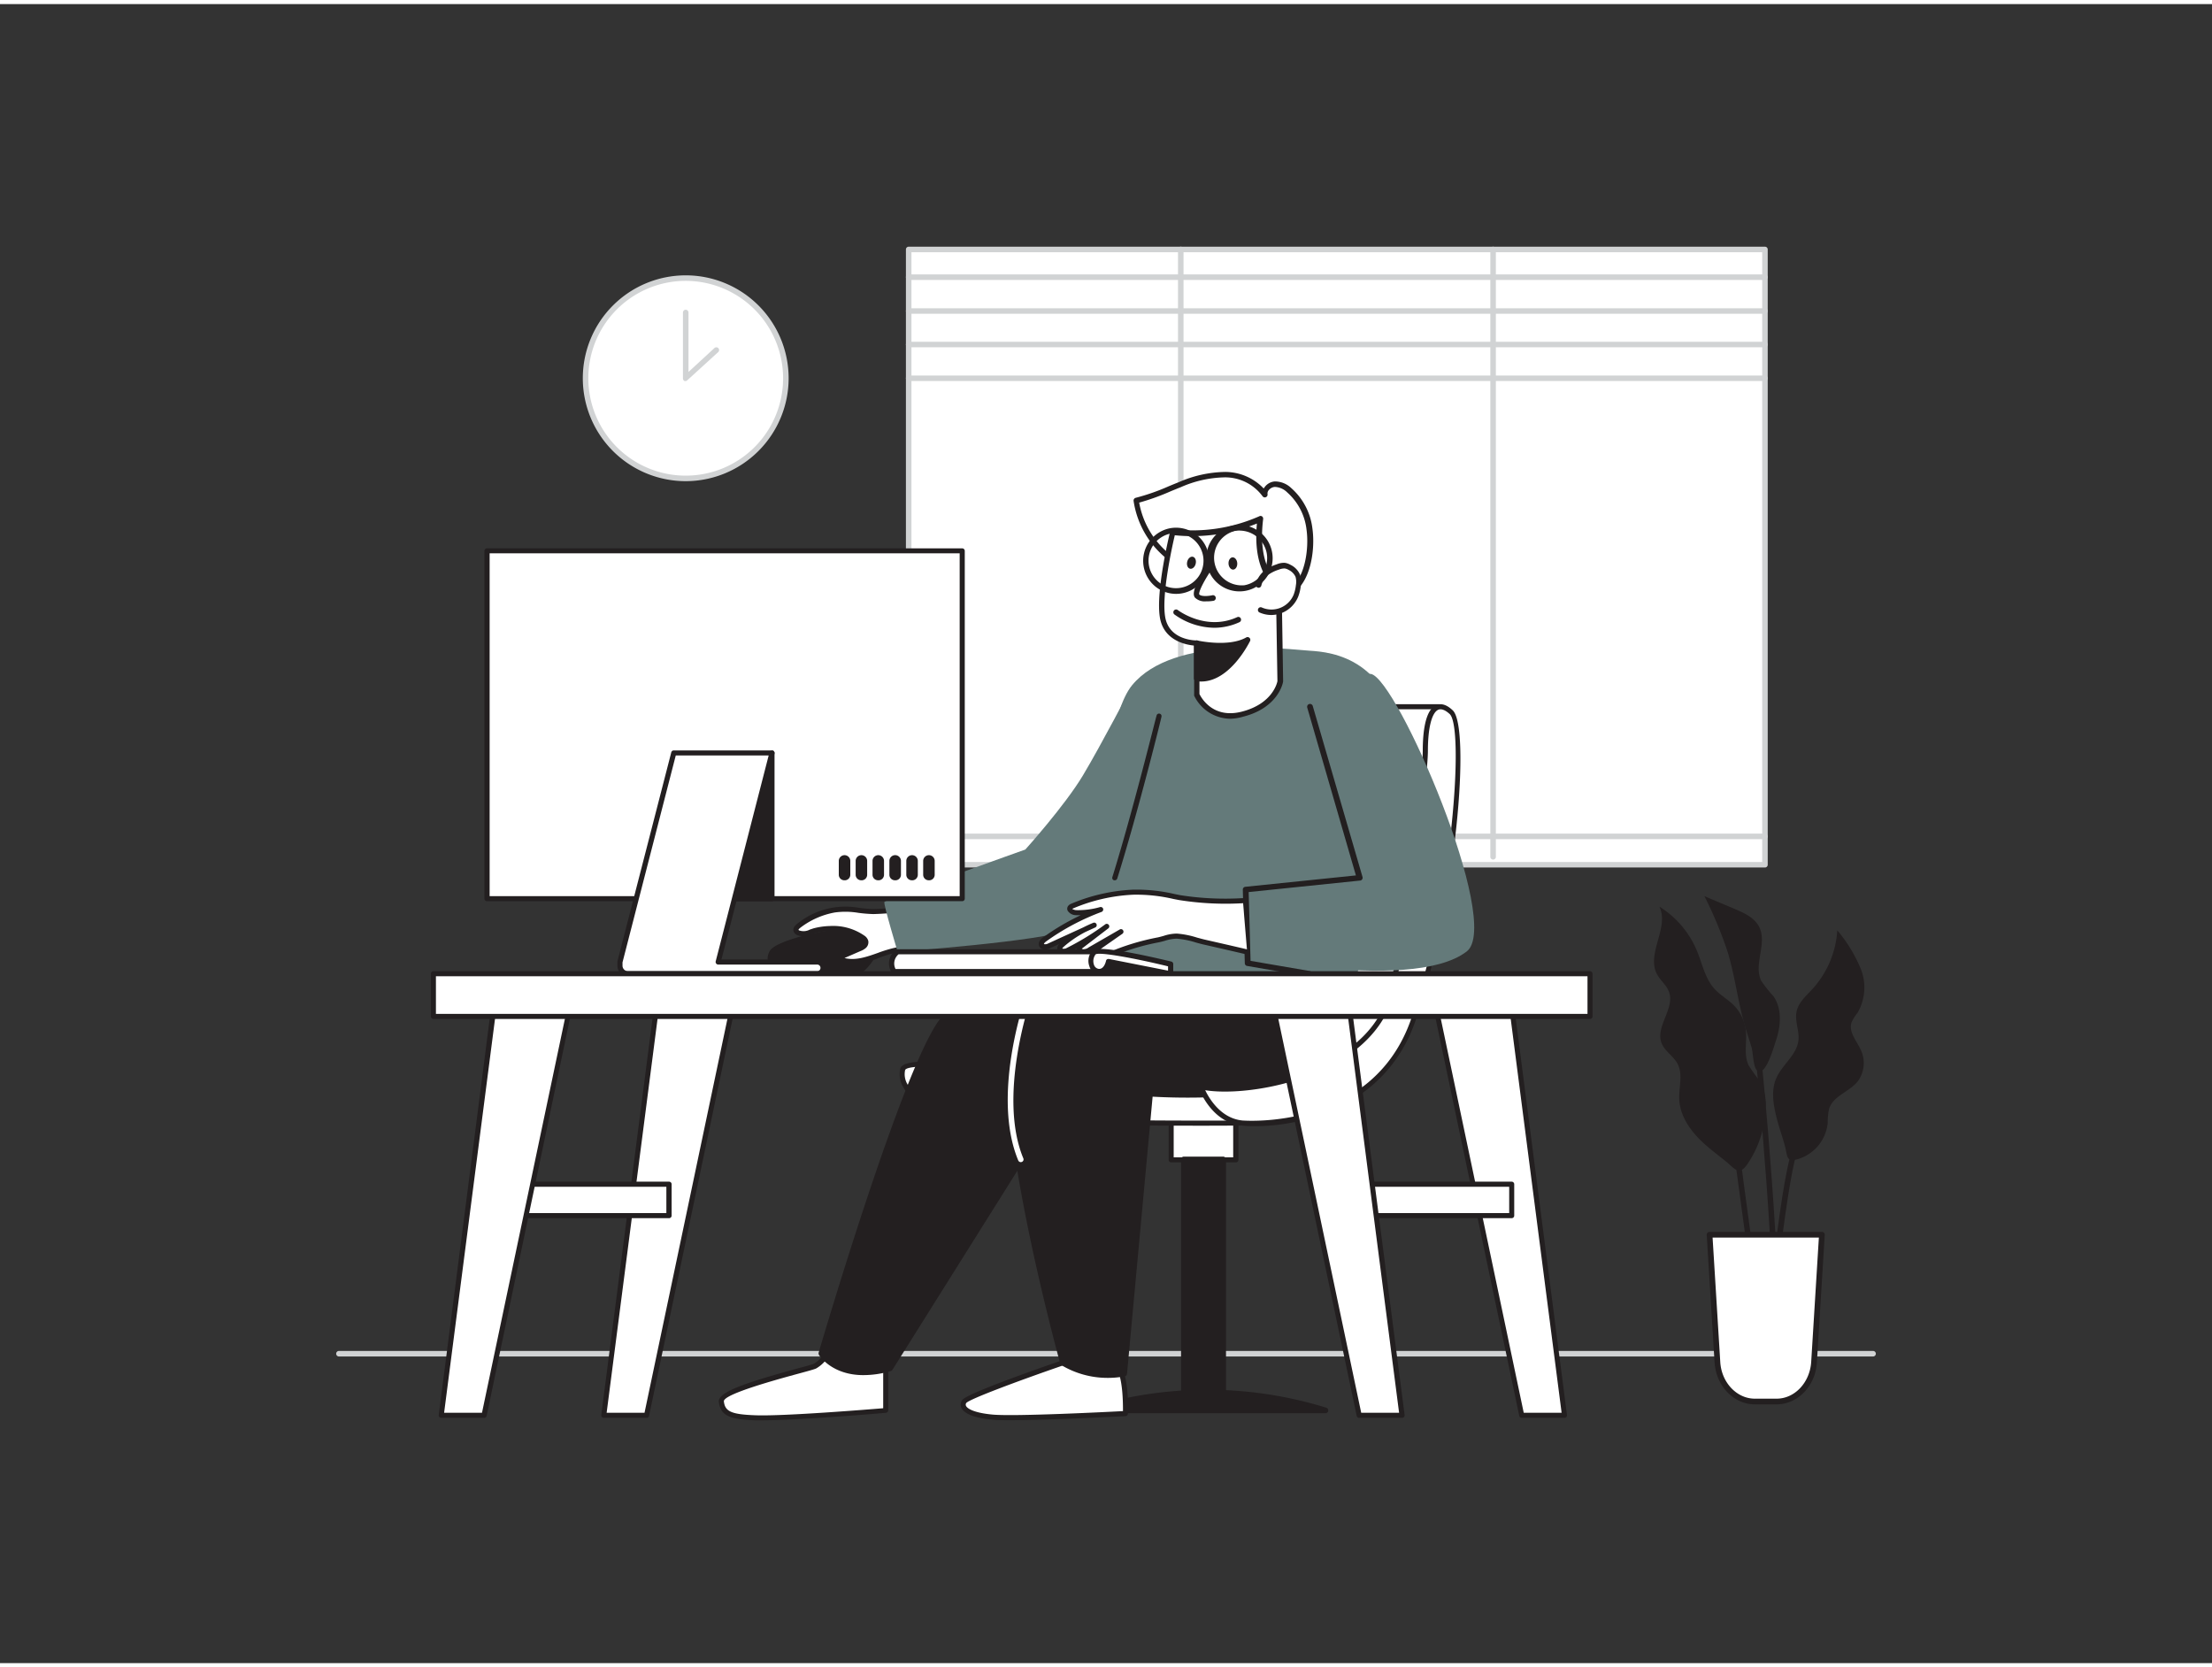 <svg xmlns="http://www.w3.org/2000/svg" viewBox="0 0 400 300" width="406" height="306" class="illustration styles_illustrationTablet__1DWOa"><rect x="0" y="0" width="400" height="300" fill="#333333" stroke="none"/><g id="_62_office_work" data-name="#62_office_work"><path d="M338.71,244.55H61.29a.5.5,0,0,1-.5-.5.5.5,0,0,1,.5-.5H338.71a.5.5,0,0,1,.5.5A.5.5,0,0,1,338.71,244.55Z" fill="#d1d3d4"></path><rect x="164.32" y="44.37" width="154.83" height="111.26" fill="#fff"></rect><path d="M319.16,156.13H164.32a.5.5,0,0,1-.5-.5V44.37a.5.5,0,0,1,.5-.5H319.16a.5.5,0,0,1,.5.5V155.63A.5.5,0,0,1,319.16,156.13Zm-154.34-1H318.66V44.87H164.82Z" fill="#d1d3d4"></path><path d="M213.52,154.7a.51.51,0,0,1-.5-.5V44.37a.5.5,0,0,1,.5-.5.5.5,0,0,1,.5.5V154.2A.5.5,0,0,1,213.52,154.7Z" fill="#d1d3d4"></path><path d="M270,154.7a.5.5,0,0,1-.5-.5V44.37a.5.5,0,0,1,1,0V154.2A.5.5,0,0,1,270,154.7Z" fill="#d1d3d4"></path><path d="M319.16,49.88H164.32a.51.51,0,0,1-.5-.5.5.5,0,0,1,.5-.5H319.16a.5.5,0,0,1,.5.5A.5.5,0,0,1,319.16,49.88Z" fill="#d1d3d4"></path><path d="M319.16,56H164.32a.5.5,0,0,1,0-1H319.16a.5.5,0,0,1,0,1Z" fill="#d1d3d4"></path><path d="M319.16,62.06H164.32a.5.5,0,0,1-.5-.5.51.51,0,0,1,.5-.5H319.16a.5.5,0,0,1,.5.5A.5.5,0,0,1,319.16,62.06Z" fill="#d1d3d4"></path><path d="M319.16,68.16H164.32a.51.51,0,0,1-.5-.5.5.5,0,0,1,.5-.5H319.16a.5.5,0,0,1,.5.5A.5.5,0,0,1,319.16,68.16Z" fill="#d1d3d4"></path><path d="M319.16,151H164.32a.5.5,0,0,1-.5-.5.51.51,0,0,1,.5-.5H319.16a.5.5,0,0,1,.5.5A.5.5,0,0,1,319.16,151Z" fill="#d1d3d4"></path><path d="M319.28,199.47a8.58,8.58,0,0,0-1-4.66,32.74,32.74,0,0,1-2.09-2.94c-.89-1.9-.27-4.12-.48-6.2a7.69,7.69,0,0,0-2.17-4.61c-1.09-1.1-2.49-1.85-3.52-3-1.7-1.88-2.19-4.52-3.16-6.86a17.12,17.12,0,0,0-6.8-8c1.86,3.73-2.37,8.47-.45,12.17.6,1.18,1.76,2,2.21,3.28,1.07,3-2.51,6.25-1.36,9.22.57,1.49,2.16,2.35,2.9,3.76,1,1.9.22,4.21.3,6.35.11,3,1.91,5.61,4.05,7.66,1.33,1.27,2.82,2.38,4.26,3.53,1.72,1.38,2.45,2.83,4,.62A19,19,0,0,0,319.28,199.47Z" fill="#231f20"></path><path d="M321.21,201.16c-.56-2.29-.95-4.77,0-6.93,1.06-2.45,3.69-4.17,4-6.82.2-1.73-.68-3.48-.34-5.19s1.75-2.88,2.9-4.14a17.32,17.32,0,0,0,4.47-10.59,26.49,26.49,0,0,1,4.26,7,9.08,9.08,0,0,1-.62,7.95,6.84,6.84,0,0,0-1.08,1.76c-.52,1.69.92,3.26,1.67,4.86a5.59,5.59,0,0,1-.53,5.74c-1.51,1.89-4.43,2.62-5.17,4.92a11.39,11.39,0,0,0-.26,2.61,7.65,7.65,0,0,1-5.51,6.57c-1.79.44-1.76-.27-2.08-1.78C322.47,205.14,321.69,203.18,321.21,201.16Z" fill="#231f20"></path><path d="M315.51,184.69c-1.27-4.4-1.78-9-3.12-13.37a74.32,74.32,0,0,0-4.17-10l5.46,2.3c1.75.74,3.65,1.61,4.47,3.32,1.44,3-1.14,6.8.37,9.74a24.21,24.21,0,0,0,2.16,2.71c1.6,2.26,1.36,5.36.48,8-.38,1.12-2,7-3.51,5.34-.6-.65-.65-3.07-.89-4C316.37,187.41,315.9,186.06,315.51,184.69Z" fill="#231f20"></path><path d="M318.46,243.15c-1.08-7.19-4.49-32.54-4.53-32.8l1-.13c0,.26,3.44,25.59,4.52,32.78Z" fill="#231f20"></path><path d="M319.8,249.93h-1c.06-8.54,3.63-41.19,5.68-43.44l.74.68C323.65,208.88,319.87,240.45,319.8,249.93Z" fill="#231f20"></path><path d="M321.65,248.31l-1-.05c.81-18.4-3.09-57.07-3.13-57.45l1-.1C318.56,191.09,322.47,229.83,321.65,248.31Z" fill="#231f20"></path><path d="M309.14,222.54h20.32L328,245.61c-.24,4-3.2,7.08-6.77,7.08h-3.93c-3.56,0-6.52-3.09-6.77-7.08Z" fill="#fff"></path><path d="M321.26,253.21h-3.93c-3.82,0-7-3.33-7.28-7.57l-1.42-23.07a.52.52,0,0,1,.14-.39.51.51,0,0,1,.37-.16h20.32a.51.51,0,0,1,.51.55l-1.42,23.07C328.29,249.88,325.09,253.21,321.26,253.21Zm-11.57-30.16,1.39,22.52c.23,3.71,3,6.61,6.25,6.61h3.93c3.28,0,6-2.9,6.26-6.61l1.39-22.52Z" fill="#231f20"></path><path d="M139.6,171.48c-1,2.05.52,3.86,4.32,3.86h10.4c1.55,0,5.43-4.63,3.49-7S140.61,169.44,139.6,171.48Z" fill="#231f20"></path><path d="M154.32,175.84h-10.4c-2.32,0-4-.65-4.74-1.84a2.73,2.73,0,0,1,0-2.74c.83-1.68,8-3.52,12.54-4,3.54-.4,5.73-.13,6.49.81s.86,2.46.09,4.09S155.58,175.84,154.32,175.84Zm.19-7.8a24.61,24.61,0,0,0-2.7.18c-5.38.61-11.28,2.51-11.76,3.48a1.79,1.79,0,0,0,0,1.77c.54.87,2,1.37,3.89,1.37h10.4c.62,0,2.24-1.41,3.06-3.15.34-.73.81-2.09,0-3C157.15,168.32,156.24,168,154.51,168Z" fill="#231f20"></path><path d="M167.84,162.81a46.28,46.28,0,0,1-9.92,1.3c-2.43,0-4.63-.72-7-.28a14.9,14.9,0,0,0-6.49,2.89c-.26.21-.54.5-.45.82a.7.7,0,0,0,.38.41c1,.51,2-.11,2.92-.36a12,12,0,0,1,2.93-.4,9.39,9.39,0,0,1,5.89,1.64,1.3,1.3,0,0,1,.55.68,1,1,0,0,1-.32.87,2.91,2.91,0,0,1-.84.48l-3.18,1.38c-.17.07-.38.22-.31.4s.14.14.23.18c3.15,1.15,6.49-1,9.5-1.65a65,65,0,0,1,10-1.44,9.2,9.2,0,0,1-1.05-6.84" fill="#fff"></path><path d="M154.17,173.61a6.11,6.11,0,0,1-2.13-.36.8.8,0,0,1-.51-.45c-.12-.31,0-.74.56-1l3.18-1.38a2.36,2.36,0,0,0,.7-.39.53.53,0,0,0,.19-.44c0-.15-.22-.3-.37-.41a9,9,0,0,0-5.61-1.55,11.31,11.31,0,0,0-2.82.38,4.82,4.82,0,0,0-.61.2,3.2,3.2,0,0,1-2.65.12,1.16,1.16,0,0,1-.6-.68c-.13-.45.08-.89.61-1.3a13.79,13.79,0,0,1,11.22-2.93,24.4,24.4,0,0,0,2.6.22,46.39,46.39,0,0,0,9.82-1.3.45.45,0,1,1,.18.89,47.75,47.75,0,0,1-10,1.32,25.88,25.88,0,0,1-2.7-.22,14.16,14.16,0,0,0-4.26-.07,14.47,14.47,0,0,0-6.29,2.8c-.27.22-.29.34-.29.34h0s0,.05.16.12a2.39,2.39,0,0,0,1.9-.17l.67-.22a12.69,12.69,0,0,1,3-.42,9.87,9.87,0,0,1,6.17,1.73,1.68,1.68,0,0,1,.72.94,1.39,1.39,0,0,1-.45,1.31,3.28,3.28,0,0,1-1,.57l-2.85,1.24c2,.51,4.05-.22,6.05-.93a24.33,24.33,0,0,1,2.76-.86,62.92,62.92,0,0,1,9.36-1.4,9.58,9.58,0,0,1-.75-6.55.45.45,0,0,1,.55-.34.46.46,0,0,1,.33.55,8.73,8.73,0,0,0,1,6.51.43.43,0,0,1,0,.44.46.46,0,0,1-.38.25,62.86,62.86,0,0,0-9.93,1.43,22.81,22.81,0,0,0-2.65.83A15.49,15.49,0,0,1,154.17,173.61Z" fill="#231f20"></path><rect x="211.78" y="199.58" width="11.71" height="9.42" fill="#fff"></rect><path d="M223.49,209.45H211.78a.45.45,0,0,1-.45-.46v-9.41a.45.45,0,0,1,.45-.46h11.71a.46.46,0,0,1,.46.46V209A.46.46,0,0,1,223.49,209.45Zm-11.25-.91H223V200H212.24Z" fill="#231f20"></path><rect x="214.07" y="208.91" width="7.13" height="42.17" fill="#231f20"></rect><path d="M221.2,251.57h-7.13a.5.5,0,0,1-.5-.5V208.91a.5.5,0,0,1,.5-.5h7.13a.5.5,0,0,1,.5.5v42.16A.5.5,0,0,1,221.2,251.57Zm-6.63-1h6.13V209.41h-6.13Z" fill="#231f20"></path><path d="M239.69,254.3a72,72,0,0,0-42.65,0Z" fill="#231f20"></path><path d="M239.69,254.8H197a.49.49,0,0,1-.49-.42.5.5,0,0,1,.34-.56,72.58,72.58,0,0,1,43,0,.51.51,0,0,1,.34.56A.5.5,0,0,1,239.69,254.8Zm-39.1-1h35.55a72,72,0,0,0-35.55,0Z" fill="#231f20"></path><path d="M149.81,243.5a5.91,5.91,0,0,1-2.43,2.8c-1.34.61-17.18,4.12-16.93,6.39s1.88,2.76,6.09,2.92c5.64.21,23.62-1.31,23.62-1.31v-9.58Z" fill="#fff"></path><path d="M137.81,256.09l-1.29,0c-4.28-.17-6.24-.69-6.53-3.34-.19-1.76,4.81-3.45,14.11-6,1.5-.4,2.79-.75,3.09-.89a5.55,5.55,0,0,0,2.19-2.53.45.45,0,0,1,.49-.3l10.35,1.21a.46.46,0,0,1,.4.46v9.58a.45.45,0,0,1-.42.45C159.52,254.81,144.4,256.09,137.81,256.09ZM150.09,244a6.16,6.16,0,0,1-2.53,2.73c-.34.15-1.34.43-3.23.94-9,2.43-13.52,4.1-13.43,5,.2,1.83,1.36,2.35,5.65,2.51,5.08.2,20.42-1.05,23.16-1.27v-8.76Z" fill="#231f20"></path><path d="M192.2,245.69s-17.1,5.87-17.83,7,.57,2.42,5.12,2.83,24-.65,24-.65.24-5.28-1-8S192.2,245.69,192.2,245.69Z" fill="#fff"></path><path d="M182.74,256.07c-1.39,0-2.54,0-3.29-.1-3.12-.28-5-1-5.58-2.09a1.39,1.39,0,0,1,.12-1.44c.76-1.17,14-5.79,18.06-7.18l.08,0c1-.15,9.51-1.43,10.83,1.48,1.25,2.75,1,7.95,1,8.17a.46.46,0,0,1-.44.43C202.88,255.36,189.72,256.07,182.74,256.07Zm9.57-9.93c-8,2.76-16.92,6.08-17.57,6.81a.52.52,0,0,0-.05.54c.28.57,1.7,1.29,4.84,1.57,4.09.36,20.68-.48,23.54-.63,0-1.28,0-5.21-.94-7.33C201.35,245.38,195.71,245.6,192.31,246.14Z" fill="#231f20"></path><path d="M260.19,127.06H212.45s-3.57,42.74-5.85,52.76-11.52,12.94-18.34,12.77-24.36-2.09-25,0,1.14,6.16,8.6,8.11,52.82,1.63,52.82,1.63,15.87-5,24.64-15.92S262.63,137.36,260.19,127.06Z" fill="#fff"></path><path d="M217.08,202.82c-13.28,0-39.7-.19-45.34-1.67s-7.64-3.94-8.4-5.3a4.47,4.47,0,0,1-.53-3.38c.5-1.63,5.79-1.55,18.24-.73,2.78.18,5.4.35,7.22.4,7.25.17,15.75-3,17.89-12.43,2.24-9.87,5.8-52.26,5.83-52.69a.47.47,0,0,1,.46-.42h47.74a.45.45,0,0,1,.44.36c2.45,10.33-1.92,48.5-11,59.75-8.76,10.89-24.71,16-24.87,16.06a.3.3,0,0,1-.13,0C224.22,202.8,221.32,202.82,217.08,202.82Zm-48.52-10.74c-2.66,0-4.64.17-4.88.66a3.55,3.55,0,0,0,.46,2.66c.69,1.24,2.62,3.51,7.83,4.87,7.19,1.88,50.59,1.62,52.62,1.61,1.11-.36,16.06-5.41,24.36-15.74,8.61-10.71,13-48.17,10.87-58.62H212.87c-.38,4.46-3.69,43-5.82,52.4-1.48,6.53-7.2,13.39-18.81,13.13-1.83,0-4.46-.22-7.25-.4C177.55,192.42,172.36,192.08,168.56,192.08Z" fill="#231f20"></path><path d="M241,187.48s13.95-34.87,12.48-52.06-12.72-18.25-16.62-18.49-24.6-3-32.15,6.25S199.13,177,199.13,177Z" fill="#647a7a"></path><path d="M192.2,179.93s-14.83-2.47-21.17,3.13S148.47,244,148.47,244s3.41,5.36,12.42,2.68l36.54-58.22S200.09,179.73,192.2,179.93Z" fill="#231f20"></path><path d="M156.1,247.92c-5.63,0-7.93-3.48-8-3.66a.5.5,0,0,1-.06-.41c.67-2.27,16.34-55.53,22.71-61.17s20.44-3.43,21.53-3.25c2.27-.05,4,.61,5,2,2,2.67.74,7,.69,7.2a.34.34,0,0,1-.06.12l-36.53,58.21a.6.6,0,0,1-.28.22A17.5,17.5,0,0,1,156.1,247.92Zm-7.08-4c.67.88,4,4.52,11.55,2.34l36.4-58c.14-.51,1.06-4.14-.54-6.25-.84-1.09-2.26-1.63-4.22-1.57h-.09c-.15,0-14.68-2.37-20.76,3S150.18,240,149,243.9Z" fill="#231f20"></path><path d="M241,187.48s-27.28-11.94-35.56-13.15c0,0-15.35-2.93-21.44,8.28s8.17,63.08,8.17,63.08a16,16,0,0,0,11.08,1.95L208,197S242,199.41,241,187.48Z" fill="#231f20"></path><path d="M200.32,248.42a16.24,16.24,0,0,1-8.4-2.31.5.5,0,0,1-.2-.29c-.59-2.12-14.24-52.2-8.13-63.45,6.2-11.4,21.81-8.56,22-8.54,8.23,1.21,34.55,12.7,35.67,13.19a.5.5,0,0,1,.3.42,5.93,5.93,0,0,1-1.82,4.83c-6.39,6.47-27.7,5.51-31.31,5.3l-4.63,50.12a.49.49,0,0,1-.4.44A15.77,15.77,0,0,1,200.32,248.42Zm-7.69-3a15.69,15.69,0,0,0,10.18,1.85L207.45,197a.52.52,0,0,1,.54-.45c.24,0,24.49,1.62,31-5a5,5,0,0,0,1.55-3.76c-2.92-1.26-27.48-11.86-35.15-13-.18,0-15.09-2.72-20.93,8C178.73,193.41,191.7,241.93,192.63,245.37Z" fill="#231f20"></path><path d="M204.74,123.18s-5.59,10.74-8.89,16.26-10.44,13.44-10.44,13.44-25.33,9-25.49,9.49,2.4,9,2.4,9,26.58-1.91,31-4,13.31-12.31,13.31-12.31Z" fill="#647a7a"></path><path d="M233.1,87.92a3.91,3.91,0,0,0-2.63-1.09,1.82,1.82,0,0,0-1.75,1.9,8.88,8.88,0,0,0-7.23-3.63,20.65,20.65,0,0,0-8.15,1.81,56.51,56.51,0,0,1-7.9,2.86,16,16,0,0,0,6.16,10.41,31.91,31.91,0,0,0,5,2.87l3.63,1.82c3.71,1.86,8.79,3.46,12.84,1.46,3.54-1.74,4.19-8,3.72-11.38A11.2,11.2,0,0,0,233.1,87.92Z" fill="#fff"></path><path d="M228.81,107.76a20.61,20.61,0,0,1-8.83-2.44l-3.63-1.82a31.63,31.63,0,0,1-5-2.92,16.54,16.54,0,0,1-6.36-10.74.51.51,0,0,1,.38-.56,38.41,38.41,0,0,0,6-2.1c.6-.25,1.2-.5,1.8-.73a21.55,21.55,0,0,1,8.35-1.85,9.65,9.65,0,0,1,7,3,1.26,1.26,0,0,1,.19-.28,2.5,2.5,0,0,1,1.79-1,4.26,4.26,0,0,1,3,1.2h0a11.56,11.56,0,0,1,3.83,7.34c.54,3.86-.34,10.1-4,11.9A10,10,0,0,1,228.81,107.76ZM206,90.15a15.49,15.49,0,0,0,5.91,9.63,32.1,32.1,0,0,0,4.88,2.83l3.64,1.81c3.47,1.74,8.44,3.41,12.39,1.46,3.17-1.56,3.93-7.4,3.44-10.86a10.61,10.61,0,0,0-3.48-6.71h0a3.36,3.36,0,0,0-2.27-1,1.58,1.58,0,0,0-1.08.58.93.93,0,0,0-.22.73.5.5,0,0,1-.91.36,8.41,8.41,0,0,0-6.83-3.4,20.47,20.47,0,0,0-7.95,1.78c-.6.23-1.19.48-1.78.72A43,43,0,0,1,206,90.15Z" fill="#231f20"></path><path d="M216.4,115.57v9.3a6.82,6.82,0,0,0,8.27,3.57c6.08-1.55,6.82-5.92,6.82-5.92l-.27-17.21s-4.55-2.36-3.34-12.2a30.19,30.19,0,0,1-15.83,2.39s-2.64,10.69-1.84,15.41S216.4,115.57,216.4,115.57Z" fill="#fff"></path><path d="M222.48,129.23a7.34,7.34,0,0,1-6.54-4.17.65.65,0,0,1,0-.19V116c-1.43-.13-5.49-.87-6.19-5.05-.8-4.77,1.75-15.17,1.86-15.61a.49.49,0,0,1,.54-.37,30,30,0,0,0,15.54-2.34.49.49,0,0,1,.52,0,.52.52,0,0,1,.21.47c-1.15,9.32,3,11.67,3.07,11.7a.49.49,0,0,1,.27.43l.27,17.21c0,.29-.88,4.8-7.2,6.41A9.09,9.09,0,0,1,222.48,129.23Zm-5.58-4.47c.32.66,2.42,4.52,7.64,3.19,5.67-1.44,6.43-5.35,6.46-5.52l-.28-16.84c-1-.67-4.19-3.53-3.43-11.66a31.24,31.24,0,0,1-14.85,2.12c-.47,2-2.42,10.74-1.74,14.77.71,4.25,5.5,4.25,5.7,4.25a.39.39,0,0,1,.36.15.5.5,0,0,1,.14.35Z" fill="#231f20"></path><path d="M227.64,105.05A4,4,0,0,1,229,102.9a7.13,7.13,0,0,1,2.12-1.1,2.9,2.9,0,0,1,1.29-.24,2.38,2.38,0,0,1,.87.3,3.12,3.12,0,0,1,1.49,1.53,3.78,3.78,0,0,1,.1,1.74,7.43,7.43,0,0,1-.45,1.86,4.84,4.84,0,0,1-6.37,2.6" fill="#fff"></path><path d="M229.92,110.47a5.3,5.3,0,0,1-2.1-.43.5.5,0,1,1,.4-.91,4.33,4.33,0,0,0,5.71-2.33,6.88,6.88,0,0,0,.41-1.73,3.32,3.32,0,0,0-.07-1.51A2.65,2.65,0,0,0,233,102.3a1.88,1.88,0,0,0-.69-.25,2.72,2.72,0,0,0-1.06.22,6.73,6.73,0,0,0-2,1,3.45,3.45,0,0,0-1.16,1.87.5.5,0,0,1-1-.22,4.45,4.45,0,0,1,1.5-2.42,7.41,7.41,0,0,1,2.27-1.19,3.33,3.33,0,0,1,1.51-.27,2.88,2.88,0,0,1,1,.36,3.52,3.52,0,0,1,1.72,1.79,4.08,4.08,0,0,1,.13,2,7.44,7.44,0,0,1-.48,2,5.34,5.34,0,0,1-2.91,2.9A5.42,5.42,0,0,1,229.92,110.47Z" fill="#231f20"></path><path d="M219.08,101.41s-3.31,4.69-2.57,5.54,2.88.35,2.88.35" fill="#fff"></path><path d="M218.09,108a2.55,2.55,0,0,1-2-.67c-.83-1,.92-3.87,2.53-6.16a.5.5,0,0,1,.7-.12.51.51,0,0,1,.12.7c-1.53,2.17-2.74,4.48-2.58,5,.39.43,1.76.29,2.37.15a.5.5,0,1,1,.22,1A7.29,7.29,0,0,1,218.09,108Z" fill="#231f20"></path><ellipse cx="222.94" cy="101.16" rx="0.79" ry="1.11" transform="translate(-5.8 13.91) rotate(-3.53)" fill="#231f20"></ellipse><ellipse cx="215.46" cy="101.03" rx="1.11" ry="0.79" transform="translate(66.59 286.68) rotate(-76.4)" fill="#231f20"></ellipse><path d="M219.57,112.78a12.6,12.6,0,0,1-7.2-2.41.5.5,0,0,1,.62-.79s5.06,3.87,10.73,1.28a.49.49,0,0,1,.66.25.5.5,0,0,1-.25.66A10.92,10.92,0,0,1,219.57,112.78Z" fill="#231f20"></path><path d="M212.67,106.65a6,6,0,0,1-3.43-1.09,6,6,0,0,1,2.41-10.79,6,6,0,0,1,6.92,4.86h0a6,6,0,0,1-4.86,6.93A6.18,6.18,0,0,1,212.67,106.65Zm0-11a5.1,5.1,0,0,0-.87.07,5,5,0,0,0-2,9,5,5,0,0,0,6.94-1.21,5,5,0,0,0-4.07-7.85Z" fill="#231f20"></path><path d="M224.17,106.2a6,6,0,1,1,1-.09A6,6,0,0,1,224.17,106.2Zm0-11a5.19,5.19,0,0,0-.87.07,5,5,0,0,0,1.72,9.82,5,5,0,0,0,4.05-5.76h0a5,5,0,0,0-4.9-4.12Z" fill="#231f20"></path><path d="M216.4,115.57s5.79,1.34,9.2-.61c0,0-3.77,7.8-9.2,7Z" fill="#231f20"></path><path d="M217.21,122.5a6.62,6.62,0,0,1-.88-.06.51.51,0,0,1-.43-.5v-6.37a.49.49,0,0,1,.19-.39.55.55,0,0,1,.43-.1s5.63,1.27,8.83-.55a.5.5,0,0,1,.7.65C225.89,115.49,222.44,122.5,217.21,122.5Zm-.31-1c3.5.2,6.28-3.47,7.53-5.48a17.09,17.09,0,0,1-7.53.17Z" fill="#231f20"></path><path d="M217.18,195.78s2.13,6.07,7.49,6.56,24.69-.47,31-18.76c7.45-21.71,9.75-52.85,6.82-55.53s-4.71.24-4.71,7c0,5.13-3.58,31.38-5.84,42.63C248.6,194.09,224.5,197.51,217.18,195.78Z" fill="#fff"></path><path d="M227.08,202.9c-.88,0-1.7,0-2.46-.11-5.58-.51-7.78-6.6-7.87-6.85a.45.45,0,0,1,.09-.46.43.43,0,0,1,.44-.14c5,1.18,16.82-.08,25.16-5.44,5-3.19,8-7.34,9-12.34,2.24-11.12,5.84-37.36,5.84-42.54,0-3.28.42-7.37,2.42-8.25.91-.4,1.93-.08,3,.94,3.23,3,.77,34.26-6.69,56C250.82,199,236,202.9,227.08,202.9Zm-9.14-6.5c.76,1.59,2.89,5.13,6.77,5.48.23,0,23.52,1.9,30.5-18.45,7.48-21.78,9.58-52.63,6.94-55.05-.82-.75-1.52-1-2.06-.78-1.18.52-1.88,3.29-1.88,7.42,0,5.21-3.61,31.57-5.85,42.72-1.06,5.25-4.23,9.6-9.43,12.93C234.83,195.87,223.48,197.3,217.94,196.4Z" fill="#231f20"></path><path d="M247.91,121.13c4.72.84,23.88,45.12,17.32,50.18-10.23,7.89-45.84-.09-45.84-.09l2.9-13.73s22.9.63,23.22-4.07S232.2,127,234,123.71,247.91,121.13,247.91,121.13Z" fill="#647a7a"></path><path d="M184.59,209.41a.51.51,0,0,1-.46-.31c-4.81-11.56,1-28.58,1.25-29.3a.5.5,0,1,1,.94.33c-.06.17-5.93,17.38-1.27,28.59a.49.49,0,0,1-.27.65A.58.58,0,0,1,184.59,209.41Z" fill="#fff"></path><path d="M236.72,175.84h-.09l-11.12-1.91a.5.5,0,0,1-.41-.48l-.36-13.32a.5.5,0,0,1,.45-.51l20-2.06-8.8-30.35a.5.5,0,1,1,1-.28l9,30.92a.51.51,0,0,1-.07.42.48.48,0,0,1-.36.22l-20.16,2.08.34,12.44,10.71,1.84a.51.51,0,0,1,.41.58A.49.49,0,0,1,236.72,175.84Z" fill="#231f20"></path><path d="M224.75,162.09a52.2,52.2,0,0,1-11.38-.55,34.57,34.57,0,0,0-8.51-1,32.16,32.16,0,0,0-11,2.5.94.94,0,0,0-.37.25c-.33.47.47.93,1,.94a15,15,0,0,0,4.47-.56,43,43,0,0,0-10.13,5.38c-.35.25-.74.66-.57,1.06s.9.33,1.37.12l8.18-3.75a20.47,20.47,0,0,0-5.81,3.53c-.25.22-.51.51-.44.83.12.55.93.44,1.44.19a48.26,48.26,0,0,0,7.11-4.34l-5.06,3.87c-.06.41.38.76.79.78a2.29,2.29,0,0,0,1.17-.41l5.63-3.26-3.51,2.47c-.55.38-1.18,1-.91,1.62s1.4.51,2.12.18a42.86,42.86,0,0,1,9.05-2.78,14,14,0,0,1,3.35-.68,29,29,0,0,1,5.14,1.12c2.55.57,5.09,1.16,7.64,1.75" fill="#fff"></path><path d="M199.18,172.73a1.66,1.66,0,0,1-.62-.11,1.21,1.21,0,0,1-.68-.65,1.28,1.28,0,0,1,0-.94l-.54.31a2.63,2.63,0,0,1-1.41.47,1.35,1.35,0,0,1-1-.47,1.11,1.11,0,0,1-.26-.6c-.46.25-.92.49-1.39.72a2,2,0,0,1-1.59.14.92.92,0,0,1-.5-.65,1.17,1.17,0,0,1,.37-1l-1.66.76a2,2,0,0,1-1.44.16,1,1,0,0,1-.54-.51c-.23-.53,0-1.11.73-1.61a42.83,42.83,0,0,1,6.79-4h-.89a1.8,1.8,0,0,1-1.47-.79.83.83,0,0,1,.07-.87,1.28,1.28,0,0,1,.56-.41,32.42,32.42,0,0,1,11.13-2.54,30.16,30.16,0,0,1,7.57.79l1,.2a52.48,52.48,0,0,0,11.29.54.47.47,0,0,1,.47.44.46.46,0,0,1-.44.48,53.84,53.84,0,0,1-11.49-.57l-1-.19a29.67,29.67,0,0,0-7.36-.78,31.55,31.55,0,0,0-10.81,2.47.69.69,0,0,0-.17.1,1.66,1.66,0,0,0,.68.22,14.49,14.49,0,0,0,4.34-.55.46.46,0,0,1,.56.29.48.48,0,0,1-.28.58,42.44,42.44,0,0,0-10,5.32c-.35.25-.44.45-.42.5a1,1,0,0,0,.75-.11l6.34-2.9c.61-.31,1.23-.6,1.88-.86a.46.46,0,0,1,.35.84l-1.83.84a19.86,19.86,0,0,0-3.87,2.63c-.32.27-.3.38-.3.38a1.07,1.07,0,0,0,.8-.12,47.33,47.33,0,0,0,7-4.3.46.46,0,0,1,.55.73l-4.83,3.7a.46.46,0,0,0,.3.13,1.69,1.69,0,0,0,.92-.35l5.64-3.25a.44.44,0,0,1,.61.15.46.46,0,0,1-.12.62l-3.52,2.46c-.45.32-.89.77-.75,1.07a.26.26,0,0,0,.17.17,2.07,2.07,0,0,0,1.35-.23,43.09,43.09,0,0,1,9.14-2.81c.36-.08.72-.18,1.08-.28a7.71,7.71,0,0,1,2.38-.41,16,16,0,0,1,3.66.73c.53.14,1.06.29,1.56.4,2.55.58,5.1,1.16,7.64,1.76a.45.45,0,0,1,.34.55.47.47,0,0,1-.55.34c-2.54-.6-5.09-1.18-7.63-1.76-.52-.11-1.06-.26-1.6-.41a15.4,15.4,0,0,0-3.45-.69,7.09,7.09,0,0,0-2.1.37c-.38.11-.76.21-1.15.29a42,42,0,0,0-8.95,2.76A3.76,3.76,0,0,1,199.18,172.73Z" fill="#231f20"></path><path d="M209.55,128.73s-4.19,17.1-8,29.25" fill="#fff"></path><path d="M201.59,158.44l-.14,0a.45.45,0,0,1-.3-.57c3.73-12,7.91-29.06,8-29.23a.45.45,0,1,1,.88.22c0,.17-4.23,17.25-8,29.28A.46.46,0,0,1,201.59,158.44Z" fill="#231f20"></path><path d="M198.64,174.94h-37a2.71,2.71,0,0,1,.66-3.57h35.59Z" fill="#fff"></path><path d="M198.64,175.39h-37a.44.44,0,0,1-.39-.22A3.12,3.12,0,0,1,162,171a.47.47,0,0,1,.28-.09h35.59a.45.45,0,0,1,.45.36l.72,3.56a.43.43,0,0,1-.09.38A.46.46,0,0,1,198.64,175.39Zm-36.7-.91h36.14l-.54-2.65H162.48A2.18,2.18,0,0,0,161.94,174.48Z" fill="#231f20"></path><path d="M211.68,173.66s-12.84-3.16-13.85-2.15-.67,3.29.81,3.43,1.81-1.82,1.81-1.82l11.23,2.22Z" fill="#fff"></path><path d="M211.68,175.79h-.09l-10.8-2.14a2.18,2.18,0,0,1-2.19,1.74A1.91,1.91,0,0,1,197,174a2.79,2.79,0,0,1,.54-2.86c1-1,9.39.83,14.28,2a.46.46,0,0,1,.34.45v1.68a.48.48,0,0,1-.16.35A.46.46,0,0,1,211.68,175.79Zm-11.23-3.12h.09l10.68,2.11V174c-5.9-1.44-12.32-2.63-13.09-2.17a2,2,0,0,0-.31,1.88,1.07,1.07,0,0,0,.86.75c1,.1,1.32-1.42,1.32-1.44a.44.44,0,0,1,.19-.29A.42.42,0,0,1,200.45,172.67Z" fill="#231f20"></path><polygon points="116.92 255.19 109.19 255.19 118.89 180.06 132.73 180.06 116.92 255.19" fill="#fff"></polygon><path d="M116.92,255.65h-7.73a.46.46,0,0,1-.35-.16.52.52,0,0,1-.11-.36L118.44,180a.45.45,0,0,1,.45-.4h13.84a.43.43,0,0,1,.35.17.45.45,0,0,1,.1.38l-15.81,75.13A.47.47,0,0,1,116.92,255.65Zm-7.22-.92h6.85l15.62-74.21H119.29Z" fill="#231f20"></path><polygon points="275.17 255.19 282.91 255.19 273.2 180.06 259.36 180.06 275.17 255.19" fill="#fff"></polygon><path d="M282.91,255.65h-7.74a.45.45,0,0,1-.44-.37l-15.82-75.13a.48.48,0,0,1,.1-.38.43.43,0,0,1,.35-.17H273.2a.45.45,0,0,1,.45.4l9.71,75.13a.44.44,0,0,1-.11.36A.46.46,0,0,1,282.91,255.65Zm-7.37-.92h6.85l-9.59-74.21H259.92Z" fill="#231f20"></path><rect x="241.74" y="213.4" width="31.62" height="5.68" fill="#fff"></rect><path d="M273.37,219.54H241.74a.47.47,0,0,1-.46-.46V213.4a.47.47,0,0,1,.46-.46h31.63a.46.46,0,0,1,.45.46v5.68A.46.46,0,0,1,273.37,219.54Zm-31.17-.92h30.71v-4.76H242.2Z" fill="#231f20"></path><polygon points="245.78 255.19 253.51 255.19 243.81 180.06 229.97 180.06 245.78 255.19" fill="#fff"></polygon><path d="M253.51,255.65h-7.73a.46.46,0,0,1-.45-.37l-15.81-75.13a.48.48,0,0,1,.09-.38.46.46,0,0,1,.36-.17h13.84a.45.45,0,0,1,.45.4L254,255.13a.52.52,0,0,1-.11.36A.46.46,0,0,1,253.51,255.65Zm-7.36-.92H253l-9.58-74.21H230.53Z" fill="#231f20"></path><rect x="89.33" y="213.4" width="31.62" height="5.68" transform="translate(210.29 432.48) rotate(-180)" fill="#fff"></rect><path d="M121,219.54H89.33a.46.46,0,0,1-.45-.46V213.4a.46.46,0,0,1,.45-.46H121a.46.46,0,0,1,.45.46v5.68A.46.46,0,0,1,121,219.54Zm-31.17-.92H120.5v-4.76H89.79Z" fill="#231f20"></path><polygon points="87.53 255.19 79.79 255.19 89.5 180.06 103.34 180.06 87.53 255.19" fill="#fff"></polygon><path d="M87.53,255.65H79.79a.46.46,0,0,1-.34-.16.44.44,0,0,1-.11-.36L89,180a.46.46,0,0,1,.46-.4h13.84a.43.43,0,0,1,.35.17.48.48,0,0,1,.1.38L88,255.28A.45.45,0,0,1,87.53,255.65Zm-7.22-.92h6.85l15.62-74.21H89.9Z" fill="#231f20"></path><rect x="88.05" y="98.87" width="85.91" height="62.89" transform="translate(262.02 260.64) rotate(-180)" fill="#fff"></rect><path d="M174,162.22H88.05a.45.45,0,0,1-.45-.46V98.87a.45.45,0,0,1,.45-.45H174a.46.46,0,0,1,.46.45v62.89A.46.46,0,0,1,174,162.22Zm-85.46-.91h85v-62h-85Z" fill="#231f20"></path><polygon points="139.6 135.42 139.6 161.76 125.86 161.76 139.6 135.42" fill="#231f20"></polygon><path d="M139.6,162.22H125.86a.44.44,0,0,1-.39-.22.45.45,0,0,1,0-.45L139.2,135.2a.46.46,0,0,1,.86.22v26.34A.45.45,0,0,1,139.6,162.22Zm-13-.91h12.54v-24Z" fill="#231f20"></path><path d="M121.85,135.42H139.6l-9.73,37.8h17.85a1.06,1.06,0,0,1,0,2.12h-34.2a1.41,1.41,0,0,1-1.41-1.41v-.71Z" fill="#fff"></path><path d="M147.72,175.79h-34.2a1.87,1.87,0,0,1-1.87-1.86v-.71a.5.5,0,0,1,0-.12l9.74-37.8a.45.45,0,0,1,.44-.34H139.6a.43.43,0,0,1,.36.18.45.45,0,0,1,.09.39l-9.59,37.23h17.26a1.52,1.52,0,1,1,0,3Zm-35.15-2.51v.65a1,1,0,0,0,1,.95h34.2a.6.6,0,0,0,0-1.2H129.87a.45.45,0,0,1-.36-.18.48.48,0,0,1-.09-.4L139,135.87H122.2Z" fill="#231f20"></path><rect x="167.36" y="154.32" width="1.17" height="3.67" rx="0.58" transform="translate(335.88 312.3) rotate(-180)" fill="#231f20"></rect><path d="M167.94,158.44a1,1,0,0,1-1-1v-2.5a1,1,0,1,1,2.08,0v2.5A1,1,0,0,1,167.94,158.44Zm0-3.67a.13.13,0,0,0-.13.13v2.5c0,.14.26.14.26,0v-2.5A.13.13,0,0,0,167.94,154.77Z" fill="#231f20"></path><rect x="164.3" y="154.32" width="1.17" height="3.67" rx="0.58" transform="translate(329.78 312.3) rotate(180)" fill="#231f20"></rect><path d="M164.89,158.44a1,1,0,0,1-1-1v-2.5a1,1,0,0,1,2.08,0v2.5A1,1,0,0,1,164.89,158.44Zm0-3.67a.13.13,0,0,0-.13.13v2.5c0,.14.26.14.26,0v-2.5A.13.13,0,0,0,164.89,154.77Z" fill="#231f20"></path><rect x="161.25" y="154.32" width="1.17" height="3.67" rx="0.58" transform="translate(323.67 312.3) rotate(180)" fill="#231f20"></rect><path d="M161.83,158.44a1,1,0,0,1-1-1v-2.5a1,1,0,0,1,2.09,0v2.5A1,1,0,0,1,161.83,158.44Zm0-3.67a.12.12,0,0,0-.12.13v2.5c0,.14.25.14.25,0v-2.5A.13.13,0,0,0,161.83,154.77Z" fill="#231f20"></path><rect x="158.2" y="154.32" width="1.17" height="3.67" rx="0.58" transform="translate(317.56 312.3) rotate(-180)" fill="#231f20"></rect><path d="M158.78,158.44a1,1,0,0,1-1-1v-2.5a1,1,0,0,1,2.08,0v2.5A1,1,0,0,1,158.78,158.44Zm0-3.67a.12.12,0,0,0-.12.13v2.5c0,.14.25.14.25,0v-2.5A.13.13,0,0,0,158.78,154.77Z" fill="#231f20"></path><rect x="155.15" y="154.32" width="1.17" height="3.67" rx="0.58" transform="translate(311.46 312.3) rotate(180)" fill="#231f20"></rect><path d="M155.73,158.44a1,1,0,0,1-1-1v-2.5a1,1,0,0,1,2.08,0v2.5A1,1,0,0,1,155.73,158.44Zm0-3.67a.13.13,0,0,0-.13.13v2.5c0,.14.26.14.26,0v-2.5A.13.13,0,0,0,155.73,154.77Z" fill="#231f20"></path><rect x="152.09" y="154.32" width="1.17" height="3.67" rx="0.58" transform="translate(305.35 312.3) rotate(-180)" fill="#231f20"></rect><path d="M152.68,158.44a1,1,0,0,1-1-1v-2.5a1,1,0,0,1,2.08,0v2.5A1,1,0,0,1,152.68,158.44Zm0-3.67a.13.13,0,0,0-.13.13v2.5c0,.14.25.14.25,0v-2.5A.12.12,0,0,0,152.68,154.77Z" fill="#231f20"></path><rect x="78.38" y="175.34" width="209.15" height="7.72" fill="#fff"></rect><path d="M287.52,183.52H78.38a.46.46,0,0,1-.46-.46v-7.72a.45.45,0,0,1,.46-.46H287.52a.45.45,0,0,1,.46.46v7.72A.46.46,0,0,1,287.52,183.52ZM78.83,182.6H287.07v-6.81H78.83Z" fill="#231f20"></path><circle cx="123.98" cy="67.66" r="18.11" fill="#fff"></circle><path d="M124,86.27a18.61,18.61,0,1,1,18.61-18.61A18.63,18.63,0,0,1,124,86.27Zm0-36.22a17.61,17.61,0,1,0,17.61,17.61A17.63,17.63,0,0,0,124,50.05Z" fill="#d1d3d4"></path><path d="M124,68.16a.78.78,0,0,1-.21,0,.5.5,0,0,1-.29-.46V55.77a.5.5,0,0,1,.5-.5.51.51,0,0,1,.5.5V66.52l4.67-4.3a.5.5,0,1,1,.68.73L124.31,68A.51.51,0,0,1,124,68.16Z" fill="#d1d3d4"></path></g></svg>